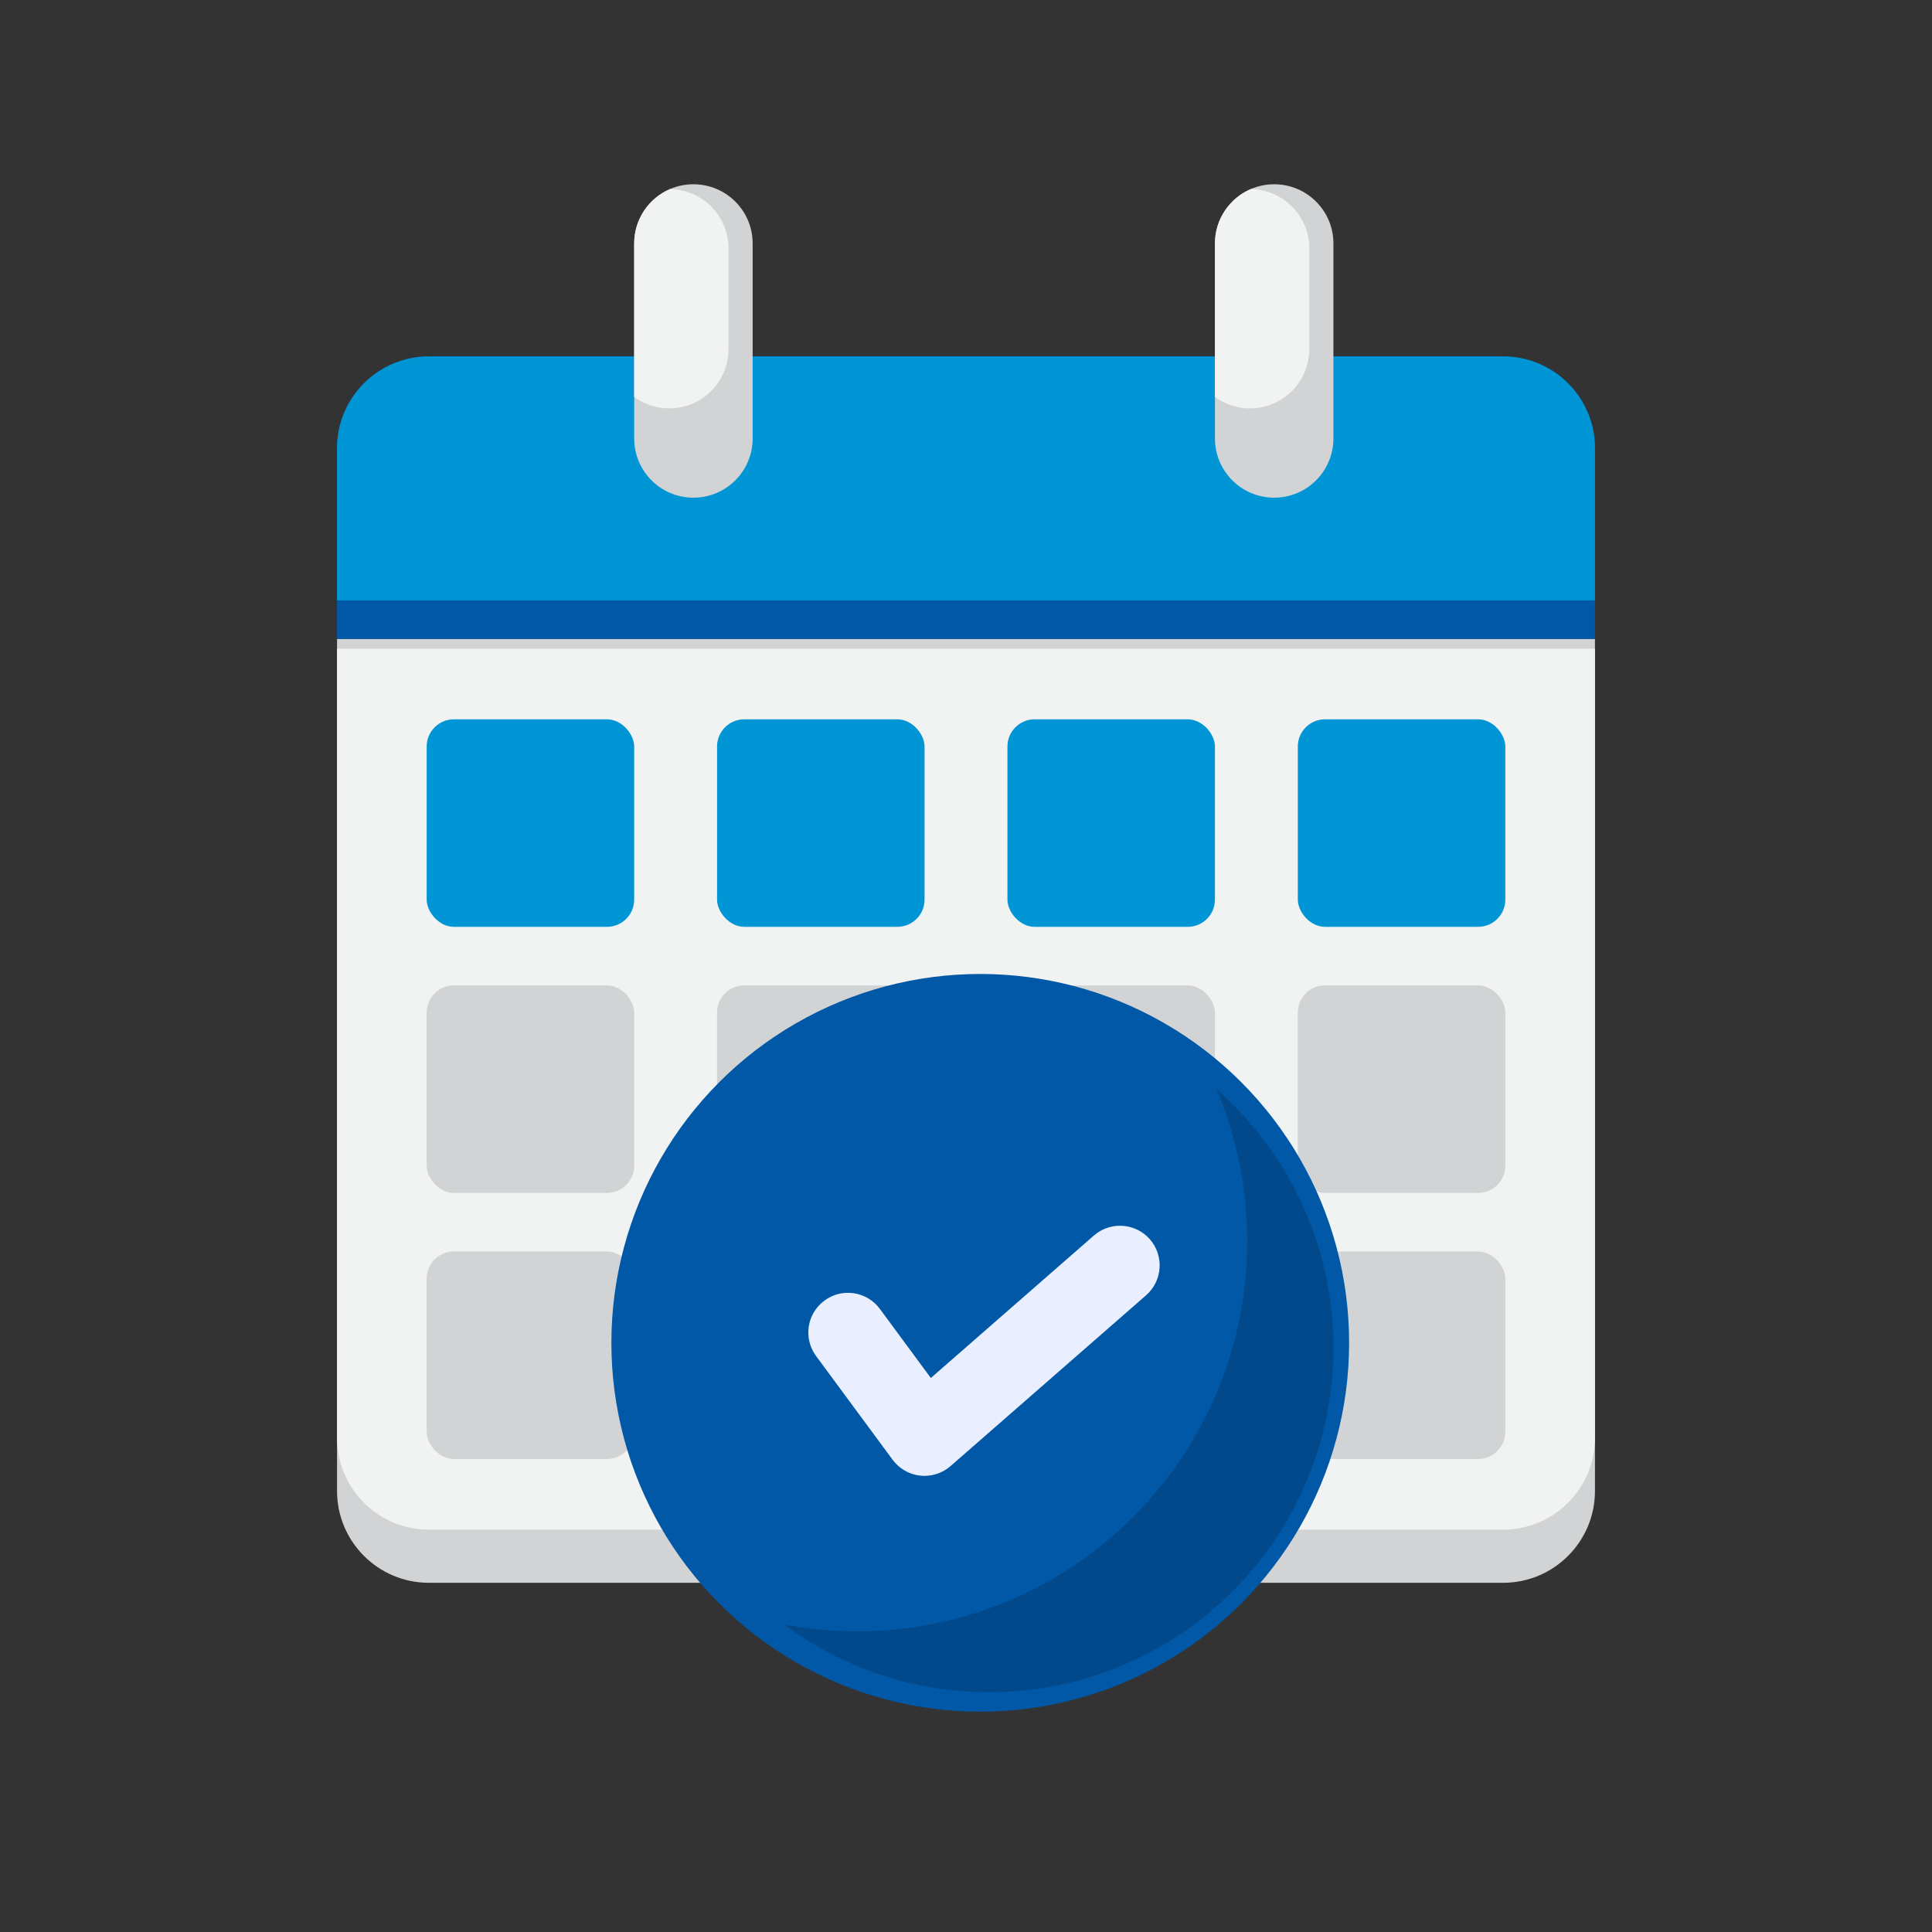 <?xml version="1.0" encoding="UTF-8"?>
<svg id="Layer_1" xmlns="http://www.w3.org/2000/svg" version="1.1" viewBox="0 0 400 400">
  <rect x="0" y="0" width="400" height="400" fill="#333333" stroke="none"/>
  <!-- Generator: Adobe Illustrator 29.3.1, SVG Export Plug-In . SVG Version: 2.1.0 Build 151)  -->
  <defs>
    <style>
      .st0 {
        fill: #d1d3d4;
      }

      .st1 {
        fill: #0095d5;
      }

      .st2 {
        fill: #01498b;
      }

      .st3 {
        fill: #f1f2f2;
      }

      .st4 {
        fill: #e9efff;
      }

      .st5 {
        fill: #0158a6;
      }
    </style>
  </defs>
  <g>
    <path class="st5" d="M88.79,73.79h222.42c10.49,0,19.01,8.52,19.01,19.01v39.5H69.78v-39.5c0-10.49,8.52-19.01,19.01-19.01Z"/>
    <path class="st0" d="M88.79,132.3h222.42c10.49,0,19.01,8.52,19.01,19.01v176.38H69.78v-176.38c0-10.49,8.52-19.01,19.01-19.01Z" transform="translate(400 460) rotate(180)"/>
    <path class="st3" d="M88.79,134.3h222.42c10.49,0,19.01,8.52,19.01,19.01v163.38H69.78v-163.38c0-10.49,8.52-19.01,19.01-19.01Z" transform="translate(400 451) rotate(180)"/>
    <path class="st1" d="M88.79,73.79h222.42c10.49,0,19.01,8.52,19.01,19.01v31.5H69.78v-31.5c0-10.49,8.52-19.01,19.01-19.01Z"/>
  </g>
  <rect class="st1" x="148.46" y="148.93" width="42.96" height="42.96" rx="5.63" ry="5.63"/>
  <rect class="st1" x="208.58" y="148.93" width="42.96" height="42.96" rx="5.63" ry="5.63"/>
  <rect class="st1" x="88.34" y="148.93" width="42.96" height="42.96" rx="5.63" ry="5.63"/>
  <rect class="st1" x="268.7" y="148.93" width="42.96" height="42.96" rx="5.63" ry="5.63"/>
  <rect class="st0" x="148.46" y="204.02" width="42.96" height="42.96" rx="5.63" ry="5.63"/>
  <rect class="st0" x="208.58" y="204.02" width="42.96" height="42.96" rx="5.63" ry="5.63"/>
  <rect class="st0" x="88.34" y="204.02" width="42.96" height="42.96" rx="5.63" ry="5.63"/>
  <rect class="st0" x="268.7" y="204.02" width="42.96" height="42.96" rx="5.63" ry="5.63"/>
  <rect class="st0" x="148.46" y="259.11" width="42.96" height="42.96" rx="5.63" ry="5.63"/>
  <rect class="st0" x="208.58" y="259.11" width="42.96" height="42.96" rx="5.63" ry="5.63"/>
  <rect class="st0" x="88.34" y="259.11" width="42.96" height="42.96" rx="5.63" ry="5.63"/>
  <rect class="st0" x="268.7" y="259.11" width="42.96" height="42.96" rx="5.63" ry="5.63"/>
  <path class="st0" d="M276.07,50.41v40.37c0,4.49-2.42,8.42-6.02,10.56-1.83,1.08-3.96,1.7-6.24,1.7-6.78,0-12.27-5.49-12.27-12.26v-40.37c0-5.04,3.05-9.37,7.4-11.26,1.49-.64,3.14-1,4.87-1,3.38,0,6.45,1.37,8.67,3.59,2.22,2.22,3.59,5.28,3.59,8.67Z"/>
  <path class="st3" d="M271.07,51.41v20.87c0,6.78-5.49,12.27-12.26,12.27-2.72,0-5.23-.88-7.27-2.37v-31.77c0-5.04,3.05-9.37,7.4-11.26,3.33.04,6.35,1.4,8.54,3.59,2.22,2.22,3.59,5.28,3.59,8.67Z"/>
  <path class="st0" d="M155.83,50.41v40.37c0,6.77-5.49,12.26-12.27,12.26s-12.26-5.49-12.26-12.26v-40.37c0-5.04,3.04-9.37,7.39-11.26,1.49-.64,3.14-1,4.87-1,3.39,0,6.46,1.37,8.68,3.59s3.59,5.28,3.59,8.67Z"/>
  <path class="st3" d="M150.83,51.41v20.87c0,6.78-5.49,12.27-12.27,12.27-2.72,0-5.23-.88-7.26-2.37v-31.77c0-5.04,3.04-9.37,7.39-11.26,3.34.04,6.36,1.4,8.55,3.59s3.59,5.28,3.59,8.67Z"/>
  <circle class="st5" cx="202.95" cy="278.02" r="76.37"/>
  <path class="st2" d="M276.07,279.04c0,39.38-31.92,71.31-71.3,71.31-15.9,0-30.61-5.21-42.47-14.03,4.91.94,9.97,1.43,15.16,1.43,44.61,0,80.76-36.16,80.76-80.76,0-11.18-2.27-21.82-6.38-31.5,14.86,13.06,24.23,32.21,24.23,53.54Z"/>
  <path class="st4" d="M191.42,305.57c-.3,0-.59-.02-.89-.05-2.28-.25-4.35-1.44-5.72-3.29l-15.85-21.48c-2.69-3.65-1.92-8.79,1.73-11.48,3.65-2.7,8.79-1.92,11.48,1.73l10.55,14.3,33.76-29.5c3.42-2.98,8.6-2.63,11.59.78,2.98,3.42,2.63,8.6-.78,11.59l-40.48,35.36c-1.5,1.31-3.43,2.03-5.4,2.03Z"/>
</svg>